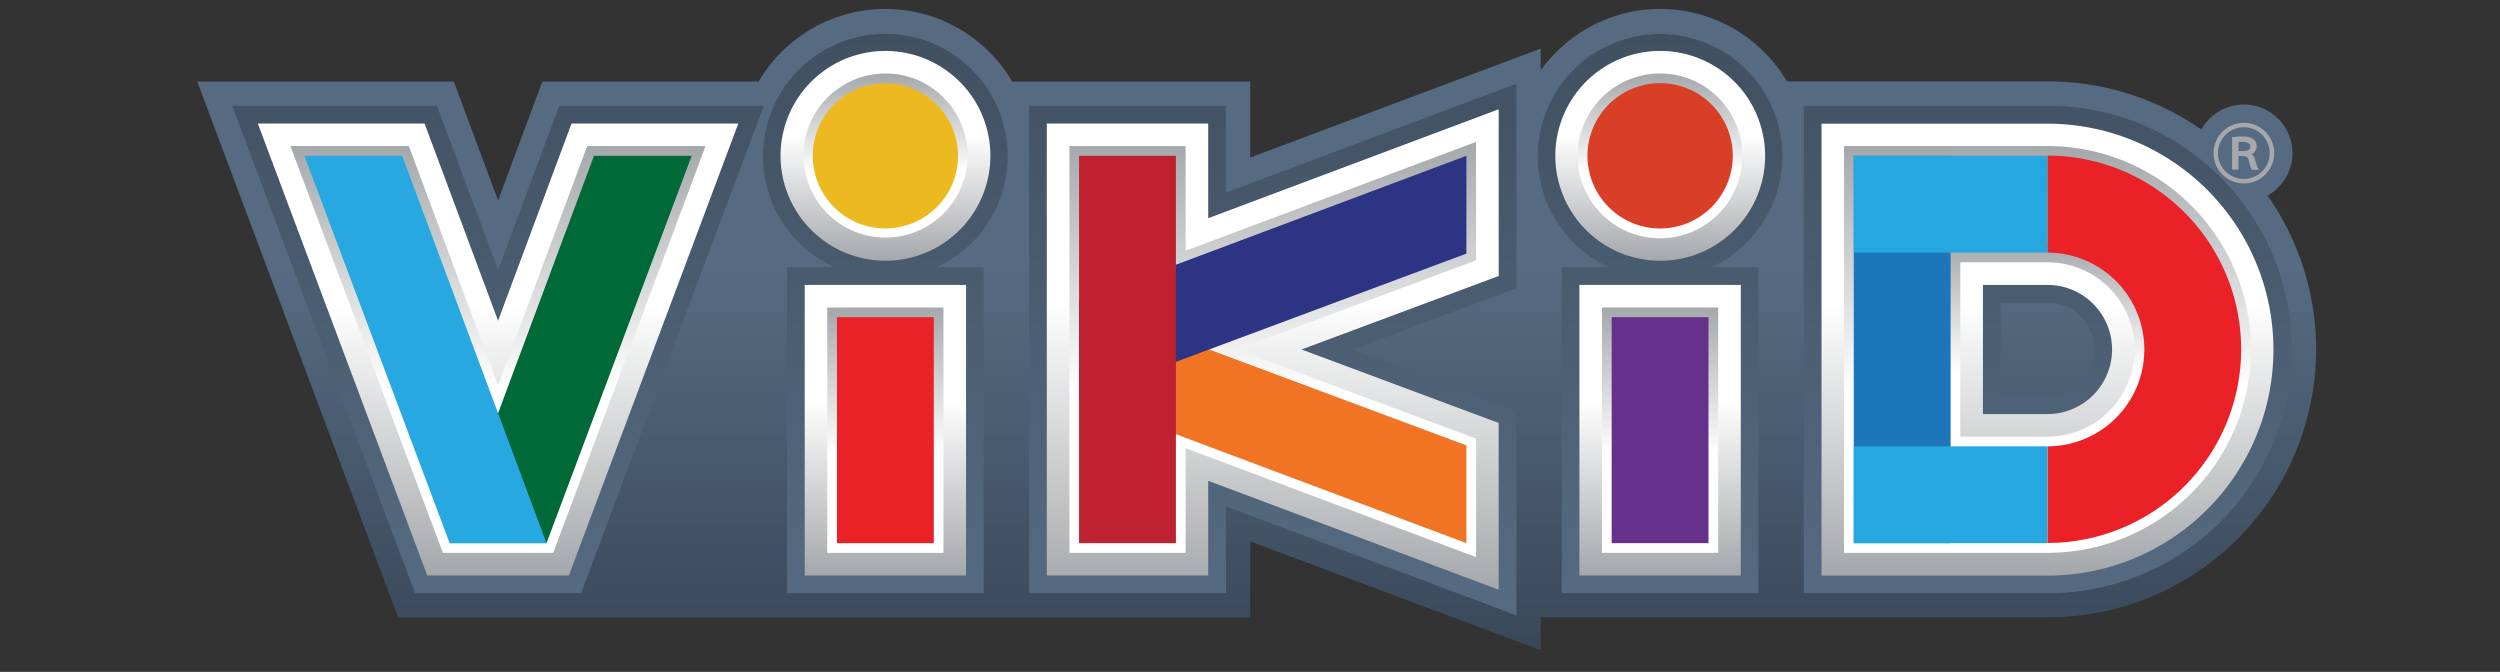 <svg xmlns="http://www.w3.org/2000/svg" xmlns:xlink="http://www.w3.org/1999/xlink" viewBox="0 0 640 172">
  <rect x="0" y="0" width="640" height="172" fill="#333333" stroke="none"/>
  <defs>
    <linearGradient id="a" x1="278.77" y1="-1459.02" x2="278.77" y2="-1077.15" gradientTransform="matrix(.43 0 0 -.43 201.84 -460.9)" gradientUnits="userSpaceOnUse">
      <stop offset="0" stop-color="#394859"/>
      <stop offset=".6" stop-color="#566b82"/>
    </linearGradient>
    <linearGradient id="b" x1="853.23" y1="-357.73" x2="853.23" y2="-704.29" gradientTransform="matrix(.43 0 0 -.43 -43.82 -145.32)" gradientUnits="userSpaceOnUse">
      <stop offset="0" stop-color="#405061"/>
      <stop offset="1" stop-color="#566b82"/>
    </linearGradient>
    <linearGradient id="c" x1="-1504.13" y1="1170.49" x2="-1504.13" y2="1054.79" gradientTransform="translate(1631.64 -1023.17)" gradientUnits="userSpaceOnUse">
      <stop offset="0" stop-color="#a5a8ab"/>
      <stop offset=".6" stop-color="#fff"/>
    </linearGradient>
    <linearGradient id="d" x1="-1404.98" y1="1170.49" x2="-1404.98" y2="1096.11" xlink:href="#c"/>
    <linearGradient id="e" x1="-1404.98" y1="1089.92" x2="-1404.98" y2="1036.21" xlink:href="#c"/>
    <linearGradient id="f" x1="-1305.82" y1="1174.14" x2="-1305.82" y2="1051.14" xlink:href="#c"/>
    <linearGradient id="g" x1="-1206.66" y1="1170.49" x2="-1206.66" y2="1096.11" xlink:href="#c"/>
    <linearGradient id="h" x1="-1206.65" y1="1089.92" x2="-1206.65" y2="1036.21" xlink:href="#c"/>
    <linearGradient id="i" x1="-1107.49" y1="1170.49" x2="-1107.49" y2="1054.79" xlink:href="#c"/>
    <linearGradient id="j" x1="-1206.66" y1="1159.75" x2="-1206.66" y2="1106.85" gradientTransform="translate(1631.64 -1023.17)" gradientUnits="userSpaceOnUse">
      <stop offset=".4" stop-color="#fff"/>
      <stop offset="1" stop-color="#a5a8ab"/>
    </linearGradient>
    <linearGradient id="k" x1="-1404.98" y1="1159.75" x2="-1404.98" y2="1106.85" xlink:href="#j"/>
    <linearGradient id="l" x1="-1206.65" y1="1079.18" x2="-1206.65" y2="1046.95" xlink:href="#j"/>
    <linearGradient id="m" x1="-1504.14" y1="1159.75" x2="-1504.14" y2="1065.54" xlink:href="#j"/>
    <linearGradient id="n" x1="-1404.98" y1="1079.18" x2="-1404.98" y2="1046.95" xlink:href="#j"/>
    <linearGradient id="o" x1="-1305.82" y1="1159.75" x2="-1305.82" y2="1065.54" xlink:href="#j"/>
    <linearGradient id="p" x1="-1107.49" y1="1159.75" x2="-1107.49" y2="1065.54" xlink:href="#j"/>
    <linearGradient id="q" x1="-1504.14" y1="1164.7" x2="-1504.14" y2="1060.57" xlink:href="#j"/>
    <linearGradient id="r" x1="-1404.98" y1="1164.7" x2="-1404.98" y2="1101.89" xlink:href="#j"/>
    <linearGradient id="s" x1="-1404.98" y1="1084.14" x2="-1404.98" y2="1042" xlink:href="#j"/>
    <linearGradient id="t" x1="-1305.82" y1="1165.8" x2="-1305.82" y2="1059.49" xlink:href="#j"/>
    <linearGradient id="u" x1="-1206.66" y1="1164.7" x2="-1206.66" y2="1101.89" xlink:href="#j"/>
    <linearGradient id="v" x1="-1206.65" y1="1084.14" x2="-1206.65" y2="1042" xlink:href="#j"/>
    <linearGradient id="w" x1="-1107.5" y1="1139.92" x2="-1107.5" y2="1085.36" xlink:href="#j"/>
    <linearGradient id="x" x1="-1107.49" y1="1164.7" x2="-1107.49" y2="1060.57" xlink:href="#j"/>
  </defs>
  <path d="M574.43,51.64A12.44,12.44,0,1,1,586.87,39.2,12.45,12.45,0,0,1,574.43,51.64Z" fill="#566b82"/>
  <path d="M320.05,138.6v19.47H101.94L50.49,20.87h65.68l11.34,30.44,11.34-30.44h55.37a37.62,37.62,0,0,1,64.89,0h60.94V40.34l74.36-27.89V18a38.12,38.12,0,0,1,4-4.67,37.59,37.59,0,0,1,53.16-.06l0,0a37.16,37.16,0,0,1,5.87,7.57h66.71a68.6,68.6,0,1,1,.34,137.2H394.42v8.41Z" fill="url(#a)"/>
  <path d="M313.84,129.63v22.22H263.45V27.08h50.39V49.31L388.2,21.42V73.82l-42,15.65,42,15.66v52.4Zm147.93,22.22V27.08h62.39a62.38,62.38,0,1,1,.32,124.77H461.77Zm62.39-50.4a12,12,0,1,0,0-24h-12v24h12Zm-124.36,50.4V68.4h12a31.3,31.3,0,1,1,26.36,0h12v83.45H399.79Zm-198.32,0V68.4h12a31.32,31.32,0,1,1,26.35,0h12v83.45H201.47Zm-95.22,0L59.45,27.08h52.4l15.66,42,15.65-42h52.39L148.77,151.85Z" fill="url(#b)"/>
  <path fill="url(#c)" d="M127.51 82.11L108.69 31.62 66 31.62 109.38 147.32 145.63 147.32 189.01 31.62 146.31 31.62 127.51 82.11z"/>
  <path fill="url(#d)" d="M206.01 72.94H247.31V147.32H206.01z"/>
  <path d="M245.66,20.9a27,27,0,0,0-8.54-5.75,26.93,26.93,0,0,0-20.91,0,26.94,26.94,0,0,0-8.53,5.75,26.86,26.86,0,1,0,38,0Z" fill="url(#e)"/>
  <path fill="url(#f)" d="M309.3 31.62L267.98 31.62 267.98 147.32 309.3 147.32 309.3 123.09 383.66 150.97 383.66 108.28 333.19 89.47 383.66 70.65 383.66 27.97 309.3 55.86 309.3 31.62z"/>
  <path fill="url(#g)" d="M404.33 72.94H445.64V147.32H404.33z"/>
  <path d="M444,20.9a26.89,26.89,0,0,0-29.45-5.75,26.8,26.8,0,0,0-14.26,14.28,26.76,26.76,0,0,0,0,20.92,26.85,26.85,0,0,0,35.18,14.29,26.85,26.85,0,0,0,14.28-35.2A26.36,26.36,0,0,0,444,20.9Z" fill="url(#h)"/>
  <path d="M577.44,67a57.84,57.84,0,0,0-53.29-35.34H466.31v115.7h57.85A57.85,57.85,0,0,0,577.44,67Zm-53.29,39H507.63V72.94h16.53a16.53,16.53,0,0,1,0,33.06Z" fill="url(#i)"/>
  <path fill="url(#j)" d="M415.07 83.68H434.9V136.57H415.07z"/>
  <path fill="url(#k)" d="M216.74 83.68H236.57V136.57H216.74z"/>
  <path d="M425,23.77A16.12,16.12,0,1,0,441.1,39.88,16.11,16.11,0,0,0,425,23.77Z" fill="url(#l)"/>
  <path fill="url(#m)" d="M101.24 42.37L81.49 42.37 116.81 136.57 138.18 136.57 173.5 42.37 153.76 42.37 127.51 112.88 101.24 42.37z"/>
  <path d="M226.66,23.77a16.12,16.12,0,1,0,16.12,16.11A16.14,16.14,0,0,0,226.66,23.77Z" fill="url(#n)"/>
  <path fill="url(#o)" d="M298.56 42.37L278.73 42.37 278.73 136.57 298.56 136.57 298.56 107.58 372.92 135.47 372.92 115.74 302.42 89.47 372.92 63.2 372.92 43.47 298.56 71.36 298.56 42.37z"/>
  <path d="M524.15,42.37H477v94.21h47.11a47.1,47.1,0,0,0,0-94.21Zm25.11,57.72a27.27,27.27,0,0,1-25.11,16.66H496.87V62.19h27.28a27.24,27.24,0,0,1,25.11,16.66,27.27,27.27,0,0,1,0,21.23Z" fill="url(#p)"/>
  <path d="M127.51,98.68,104.67,37.39H74.34l39.05,104.14h28.23l39-104.14H150.32Zm46-56.31-35.33,94.21H116.82L81.49,42.37h19.75l26.26,70.52,26.26-70.52Z" fill="url(#q)"/>
  <path d="M211.78,141.53h29.75V78.72H211.78Zm5-57.85h19.83v52.89H216.74Z" fill="url(#r)"/>
  <path d="M226.66,18.82A21,21,0,1,0,241.57,25,20.9,20.9,0,0,0,226.66,18.82Zm0,37.18a16.12,16.12,0,1,1,16.12-16.13A16.15,16.15,0,0,1,226.66,56Z" fill="url(#s)"/>
  <path d="M303.52,37.39H273.77V141.53h29.75V114.74l74.36,27.89V112.3L316.61,89.47l61.26-22.82V36.32L303.52,64.19V37.39Zm69.41,6.08V63.19l-70.5,26.27,70.5,26.27v19.73l-74.36-27.89v29H278.73V42.37h19.83v29Z" fill="url(#t)"/>
  <path d="M410.11,141.53h29.75V78.72H410.11Zm5-57.85H434.9v52.89H415.07V83.68Z" fill="url(#u)"/>
  <path d="M425,18.82A21.09,21.09,0,1,0,439.88,25,20.9,20.9,0,0,0,425,18.82ZM425,56A16.12,16.12,0,1,1,441.1,39.88,16.13,16.13,0,0,1,425,56Z" fill="url(#v)"/>
  <path d="M543.44,70.19a27.19,27.19,0,0,0-19.28-8H496.87v54.55h27.28a27.31,27.31,0,0,0,19.28-8,27.24,27.24,0,0,0,5.82-8.67,27.27,27.27,0,0,0,0-21.23A27.16,27.16,0,0,0,543.44,70.19Zm-19.28,41.59H501.84V67.15h22.32a22.31,22.31,0,0,1,0,44.63Z" fill="url(#w)"/>
  <path d="M572.13,69.21a52.07,52.07,0,0,0-48-31.82H472.08V141.53h52.07a52.09,52.09,0,0,0,48-72.32Zm-48,67.36H477V42.37h47.11a47.1,47.1,0,0,1,0,94.21Z" fill="url(#x)"/>
  <path fill="#006938" d="M115.11 139.05L127.26 139.05 139.9 139.05 177.08 39.88 164.57 39.88 152.06 39.88 115.11 139.05z"/>
  <path fill="#27a8e0" d="M139.9 139.05L127.75 139.05 115.11 139.05 77.92 39.88 90.44 39.88 102.95 39.88 139.9 139.05z"/>
  <path fill="#ea2227" d="M214.26 81.2H239.05V139.05H214.26z"/>
  <path d="M245.25,39.88a18.59,18.59,0,1,1-18.6-18.58A18.6,18.6,0,0,1,245.25,39.88Z" fill="#ecb920"/>
  <path fill="#f07423" d="M276.24 77.07L276.24 89.23 276.24 101.87 375.4 139.05 375.4 126.54 375.4 114.02 276.24 77.07z"/>
  <path fill="#2d3484" d="M276.24 101.87L276.24 89.71 276.24 77.07 375.4 39.88 375.4 52.4 375.4 64.92 276.24 101.87z"/>
  <path fill="#be212f" d="M276.24 39.88H301.03V139.05H276.24z"/>
  <path fill="#65318d" d="M412.59 81.2H437.37V139.05H412.59z"/>
  <path d="M443.59,39.88A18.6,18.6,0,1,1,425,21.29,18.6,18.6,0,0,1,443.59,39.88Z" fill="#d93e27"/>
  <path fill="#1e76ba" d="M474.56 39.88H499.36V139.05H474.56z"/>
  <path d="M524.15,139a49.58,49.58,0,0,0,0-99.17V64.67a24.79,24.79,0,0,1,0,49.59Z" fill="#ea2227"/>
  <path fill="#27a7df" d="M474.56 39.88H524.15V64.67H474.56zM474.56 114.26H524.15V139.05H474.56z"/>
  <path d="M574.43,46.64a7.44,7.44,0,1,1,7.44-7.44A7.44,7.44,0,0,1,574.43,46.64Zm-6.95-7.44a6.94,6.94,0,1,0,6.95-6.95A6.94,6.94,0,0,0,567.49,39.2Zm4.26-3.79a18.69,18.69,0,0,1,2.39-.17c2.7,0,3.26,1.19,3.26,2.16a2,2,0,0,1-1.83,2v0a1.89,1.89,0,0,1,1.39,1.41,10.48,10.48,0,0,0,.79,2.34h-1.1a10.46,10.46,0,0,1-.61-2,1.69,1.69,0,0,0-1.75-1.51h-1.55v3.46h-1Zm1,3.56h1.66c1.31,0,2-.59,2-1.46s-.81-1.5-2.23-1.5a6.46,6.46,0,0,0-1.44.11Z" fill="#a6a8ab" stroke="#a6a8ab" stroke-miterlimit="10" stroke-width=".64"/>
</svg>